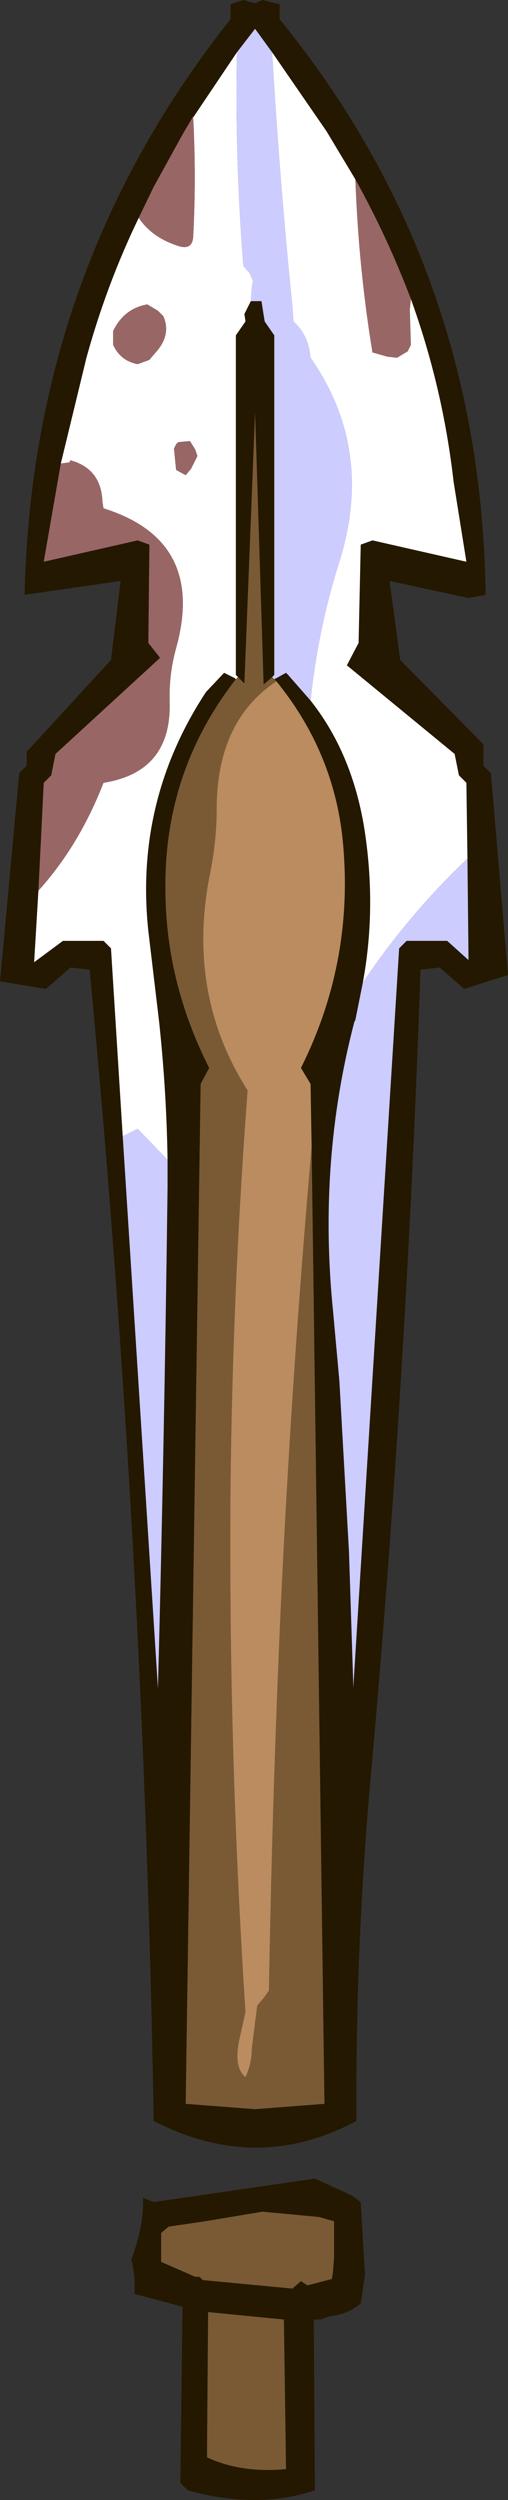 <?xml version="1.0" encoding="UTF-8" standalone="no"?>
<svg xmlns:xlink="http://www.w3.org/1999/xlink" height="117.05px" width="23.8px" xmlns="http://www.w3.org/2000/svg">
  <rect width="100%" height="100%" fill="#333333" stroke="none"/>
  <g transform="matrix(1.0, 0.0, 0.0, 1.0, 11.85, 98.5)">
    <path d="M1.25 -97.6 Q10.7 -86.0 10.9 -70.65 L10.1 -70.5 6.4 -71.3 6.9 -67.6 10.8 -63.65 10.8 -62.65 11.15 -62.3 11.95 -52.85 9.9 -52.2 8.75 -53.2 7.85 -53.1 Q7.2 -33.95 5.5 -15.1 4.8 -7.2 4.85 0.8 0.2 3.3 -4.65 0.8 -5.1 -26.1 -7.65 -53.1 L-8.55 -53.2 -9.7 -52.2 -11.85 -52.55 -10.95 -62.3 -10.6 -62.65 -10.6 -63.3 -6.65 -67.6 -6.2 -71.3 -10.7 -70.65 Q-10.35 -85.9 -1.05 -97.6 L-1.05 -98.3 -0.45 -98.5 0.1 -98.35 0.45 -98.5 1.25 -98.3 1.25 -97.6 M7.4 -84.5 Q6.3 -87.4 4.8 -90.1 L3.45 -92.35 0.9 -96.05 0.1 -97.15 -0.75 -96.05 -2.8 -93.0 -2.8 -93.05 -3.3 -92.2 -4.65 -89.75 -5.35 -88.3 Q-6.85 -85.2 -7.8 -81.75 L-9.0 -76.8 -9.8 -72.2 -5.4 -73.2 -4.85 -73.0 -4.9 -68.4 -4.35 -67.7 -9.25 -63.2 -9.45 -62.2 -9.8 -61.85 -10.05 -56.8 -10.25 -53.45 -8.9 -54.45 -7.0 -54.45 -6.65 -54.1 -6.1 -45.3 -4.45 -19.45 Q-4.15 -31.05 -4.0 -42.9 L-4.0 -44.2 Q-4.05 -47.45 -4.4 -50.7 L-4.9 -54.9 Q-5.55 -61.0 -2.2 -66.1 L-1.35 -67.0 -0.85 -66.75 -0.8 -66.7 Q-4.15 -62.4 -4.1 -56.9 -4.1 -52.55 -2.05 -48.5 L-2.45 -47.75 -3.15 0.0 0.1 0.25 3.35 0.0 2.75 -44.8 2.7 -47.75 2.25 -48.5 Q4.65 -53.3 4.25 -58.65 3.95 -63.1 1.1 -66.6 L1.0 -66.7 1.1 -66.75 1.55 -67.0 1.65 -66.9 2.7 -65.7 Q4.8 -63.05 5.3 -59.15 5.75 -55.75 5.15 -52.5 L4.8 -50.75 4.75 -50.65 Q3.05 -44.15 3.75 -37.15 L4.05 -33.85 4.5 -25.85 4.7 -19.65 4.7 -19.45 6.85 -54.1 7.2 -54.45 9.1 -54.45 10.1 -53.55 10.05 -58.3 10.0 -61.85 9.65 -62.2 9.45 -63.2 4.4 -67.35 4.95 -68.4 5.05 -73.0 5.6 -73.2 10.0 -72.2 9.4 -75.95 Q8.9 -80.35 7.4 -84.5 M-0.1 -84.4 L0.4 -84.4 0.55 -83.45 1.0 -82.8 1.0 -66.9 0.9 -66.8 0.5 -66.45 0.1 -79.2 -0.4 -66.5 -0.7 -66.8 -0.8 -66.9 -0.8 -82.8 -0.35 -83.45 -0.4 -83.8 -0.1 -84.4 M-3.95 5.75 L-4.3 6.05 -4.3 6.4 -4.3 6.75 -4.3 7.1 -4.3 7.4 -2.7 8.1 -2.5 8.1 -2.35 8.25 1.85 8.65 2.25 8.3 2.55 8.5 3.7 8.2 3.75 7.85 3.8 7.2 3.8 5.5 3.1 5.3 0.45 5.05 -2.25 5.5 -3.95 5.75 M-5.7 7.3 Q-5.1 5.7 -5.15 4.4 L-4.65 4.6 2.9 3.5 4.65 4.3 5.05 4.6 5.25 8.0 5.05 9.35 Q4.45 9.85 3.6 9.95 L3.15 10.1 2.85 10.1 2.9 17.45 2.9 18.1 Q0.2 19.0 -3.05 18.1 L-3.4 17.75 -3.3 9.5 -5.55 8.9 Q-5.5 8.05 -5.7 7.3 M-2.15 16.55 Q-0.55 17.3 1.55 17.1 L1.45 10.1 -2.1 9.75 -2.15 16.2 -2.15 16.55" fill="#241801" fill-rule="evenodd" stroke="none"/>
    <path d="M1.0 -66.7 L1.1 -66.6 Q-1.7 -64.75 -1.7 -60.6 -1.7 -59.15 -2.0 -57.65 -3.15 -52.0 -0.25 -47.45 -0.95 -38.2 -1.05 -28.9 -1.15 -16.55 -0.35 -4.3 L-0.65 -2.95 Q-0.9 -1.7 -0.35 -1.25 -0.05 -1.9 -0.05 -2.6 L0.2 -4.6 0.5 -4.95 0.75 -5.3 Q0.9 -14.2 1.3 -23.15 1.8 -33.95 2.75 -44.8 L3.35 0.0 0.1 0.25 -3.15 0.0 -2.45 -47.75 -2.05 -48.5 Q-4.1 -52.55 -4.1 -56.9 -4.15 -62.4 -0.8 -66.7 L-0.7 -66.8 -0.4 -66.5 0.1 -79.2 0.5 -66.45 0.9 -66.8 1.0 -66.7 M-3.95 5.75 L-2.25 5.5 0.45 5.05 3.1 5.3 3.8 5.5 3.8 7.2 3.75 7.85 3.7 8.2 2.55 8.5 2.25 8.3 1.85 8.65 -2.35 8.25 -2.5 8.1 -2.7 8.1 -4.3 7.4 -4.3 7.1 -4.3 6.75 -4.3 6.4 -4.3 6.05 -3.95 5.75 M-2.15 16.55 L-2.15 16.2 -2.1 9.75 1.45 10.1 1.55 17.1 Q-0.55 17.3 -2.15 16.55" fill="#7a5a34" fill-rule="evenodd" stroke="none"/>
    <path d="M7.4 -84.5 Q8.9 -80.35 9.4 -75.95 L10.0 -72.2 5.6 -73.2 5.05 -73.0 4.95 -68.4 4.4 -67.35 9.45 -63.2 9.65 -62.2 10.0 -61.85 10.05 -58.3 Q7.3 -55.7 5.15 -52.5 5.75 -55.75 5.3 -59.15 4.8 -63.05 2.7 -65.7 3.05 -69.05 4.05 -72.2 5.7 -77.45 2.7 -81.75 L2.65 -82.1 Q2.5 -82.9 1.9 -83.45 L1.85 -84.15 Q1.25 -90.05 0.9 -96.05 L3.45 -92.35 4.8 -90.1 Q4.95 -85.95 5.6 -82.0 L6.3 -81.8 6.75 -81.75 7.25 -82.05 7.4 -82.35 7.35 -84.0 7.4 -84.5 M-0.8 -66.7 L-0.85 -66.75 -1.35 -67.0 -2.2 -66.1 Q-5.55 -61.0 -4.9 -54.9 L-4.4 -50.7 Q-4.05 -47.45 -4.0 -44.2 L-5.4 -45.65 -6.1 -45.3 -6.65 -54.1 -7.0 -54.45 -8.9 -54.45 -10.25 -53.45 -10.05 -56.8 Q-8.15 -58.9 -7.0 -61.85 -3.85 -62.35 -3.9 -65.55 -3.95 -66.9 -3.6 -68.15 -2.2 -73.2 -7.0 -74.7 L-7.05 -75.0 Q-7.1 -76.55 -8.55 -76.95 L-8.6 -76.85 -9.0 -76.8 -7.8 -81.75 Q-6.85 -85.2 -5.35 -88.3 -4.75 -87.4 -3.55 -87.0 -2.85 -86.75 -2.8 -87.4 -2.65 -90.2 -2.8 -93.0 L-0.75 -96.05 Q-0.85 -91.1 -0.45 -86.05 L-0.15 -85.7 0.0 -85.35 -0.05 -85.05 -0.1 -84.4 -0.4 -83.8 -0.35 -83.45 -0.8 -82.8 -0.8 -66.9 -0.7 -66.8 -0.8 -66.7 M-3.5 -77.8 L-3.6 -77.7 -3.7 -77.5 -3.6 -76.5 -3.15 -76.25 -2.9 -76.55 -2.6 -77.15 -2.7 -77.45 -2.95 -77.85 -3.5 -77.8 M-4.45 -83.95 L-4.95 -84.25 Q-6.05 -84.05 -6.55 -83.0 L-6.55 -82.65 -6.55 -82.35 Q-6.2 -81.6 -5.4 -81.45 L-4.85 -81.65 -4.6 -81.95 Q-3.8 -82.8 -4.2 -83.7 L-4.45 -83.95" fill="#ffffff" fill-rule="evenodd" stroke="none"/>
    <path d="M10.05 -58.3 L10.1 -53.55 9.1 -54.45 7.2 -54.45 6.85 -54.1 4.7 -19.45 4.7 -19.65 4.5 -25.85 4.05 -33.85 3.75 -37.15 Q3.05 -44.15 4.75 -50.65 L4.8 -50.75 5.15 -52.5 Q7.3 -55.7 10.05 -58.3 M2.7 -65.7 L1.65 -66.9 1.55 -67.0 1.1 -66.75 1.0 -66.7 0.9 -66.8 1.0 -66.9 1.0 -82.8 0.55 -83.45 0.4 -84.4 -0.1 -84.4 -0.05 -85.05 0.0 -85.35 -0.15 -85.7 -0.45 -86.05 Q-0.85 -91.1 -0.75 -96.05 L0.1 -97.15 0.9 -96.05 Q1.25 -90.05 1.85 -84.15 L1.9 -83.45 Q2.5 -82.9 2.65 -82.1 L2.7 -81.75 Q5.7 -77.45 4.05 -72.2 3.05 -69.05 2.7 -65.7 M-4.0 -44.2 L-4.0 -42.9 Q-4.15 -31.05 -4.45 -19.45 L-6.1 -45.3 -5.4 -45.65 -4.0 -44.2" fill="#ccccff" fill-rule="evenodd" stroke="none"/>
    <path d="M1.1 -66.6 Q3.95 -63.1 4.25 -58.65 4.65 -53.3 2.25 -48.5 L2.7 -47.75 2.75 -44.8 Q1.8 -33.95 1.3 -23.15 0.9 -14.2 0.75 -5.3 L0.5 -4.95 0.2 -4.6 -0.05 -2.6 Q-0.05 -1.9 -0.35 -1.25 -0.9 -1.7 -0.65 -2.95 L-0.35 -4.3 Q-1.15 -16.55 -1.05 -28.9 -0.95 -38.2 -0.25 -47.45 -3.15 -52.0 -2.0 -57.65 -1.7 -59.15 -1.7 -60.6 -1.7 -64.75 1.1 -66.6" fill="#ba8c5f" fill-rule="evenodd" stroke="none"/>
    <path d="M4.8 -90.1 Q6.3 -87.4 7.4 -84.5 L7.35 -84.0 7.4 -82.35 7.25 -82.05 6.75 -81.75 6.3 -81.8 5.6 -82.0 Q4.95 -85.95 4.8 -90.1 M-10.05 -56.8 L-9.8 -61.85 -9.45 -62.2 -9.25 -63.2 -4.35 -67.7 -4.9 -68.4 -4.85 -73.0 -5.4 -73.2 -9.8 -72.2 -9.0 -76.8 -8.6 -76.85 -8.55 -76.95 Q-7.1 -76.55 -7.05 -75.0 L-7.0 -74.7 Q-2.2 -73.2 -3.6 -68.15 -3.95 -66.9 -3.9 -65.55 -3.85 -62.35 -7.0 -61.85 -8.15 -58.9 -10.05 -56.8 M-5.35 -88.3 L-4.65 -89.75 -3.3 -92.2 -2.8 -93.05 -2.8 -93.0 Q-2.65 -90.2 -2.8 -87.4 -2.85 -86.75 -3.55 -87.0 -4.75 -87.4 -5.35 -88.3 M-4.45 -83.95 L-4.2 -83.7 Q-3.8 -82.8 -4.6 -81.95 L-4.85 -81.65 -5.4 -81.45 Q-6.2 -81.6 -6.55 -82.35 L-6.55 -82.65 -6.55 -83.0 Q-6.05 -84.05 -4.95 -84.25 L-4.45 -83.95 M-3.5 -77.8 L-2.95 -77.85 -2.7 -77.45 -2.6 -77.15 -2.9 -76.55 -3.15 -76.25 -3.6 -76.5 -3.7 -77.5 -3.6 -77.7 -3.5 -77.8" fill="#996666" fill-rule="evenodd" stroke="none"/>
  </g>
</svg>
